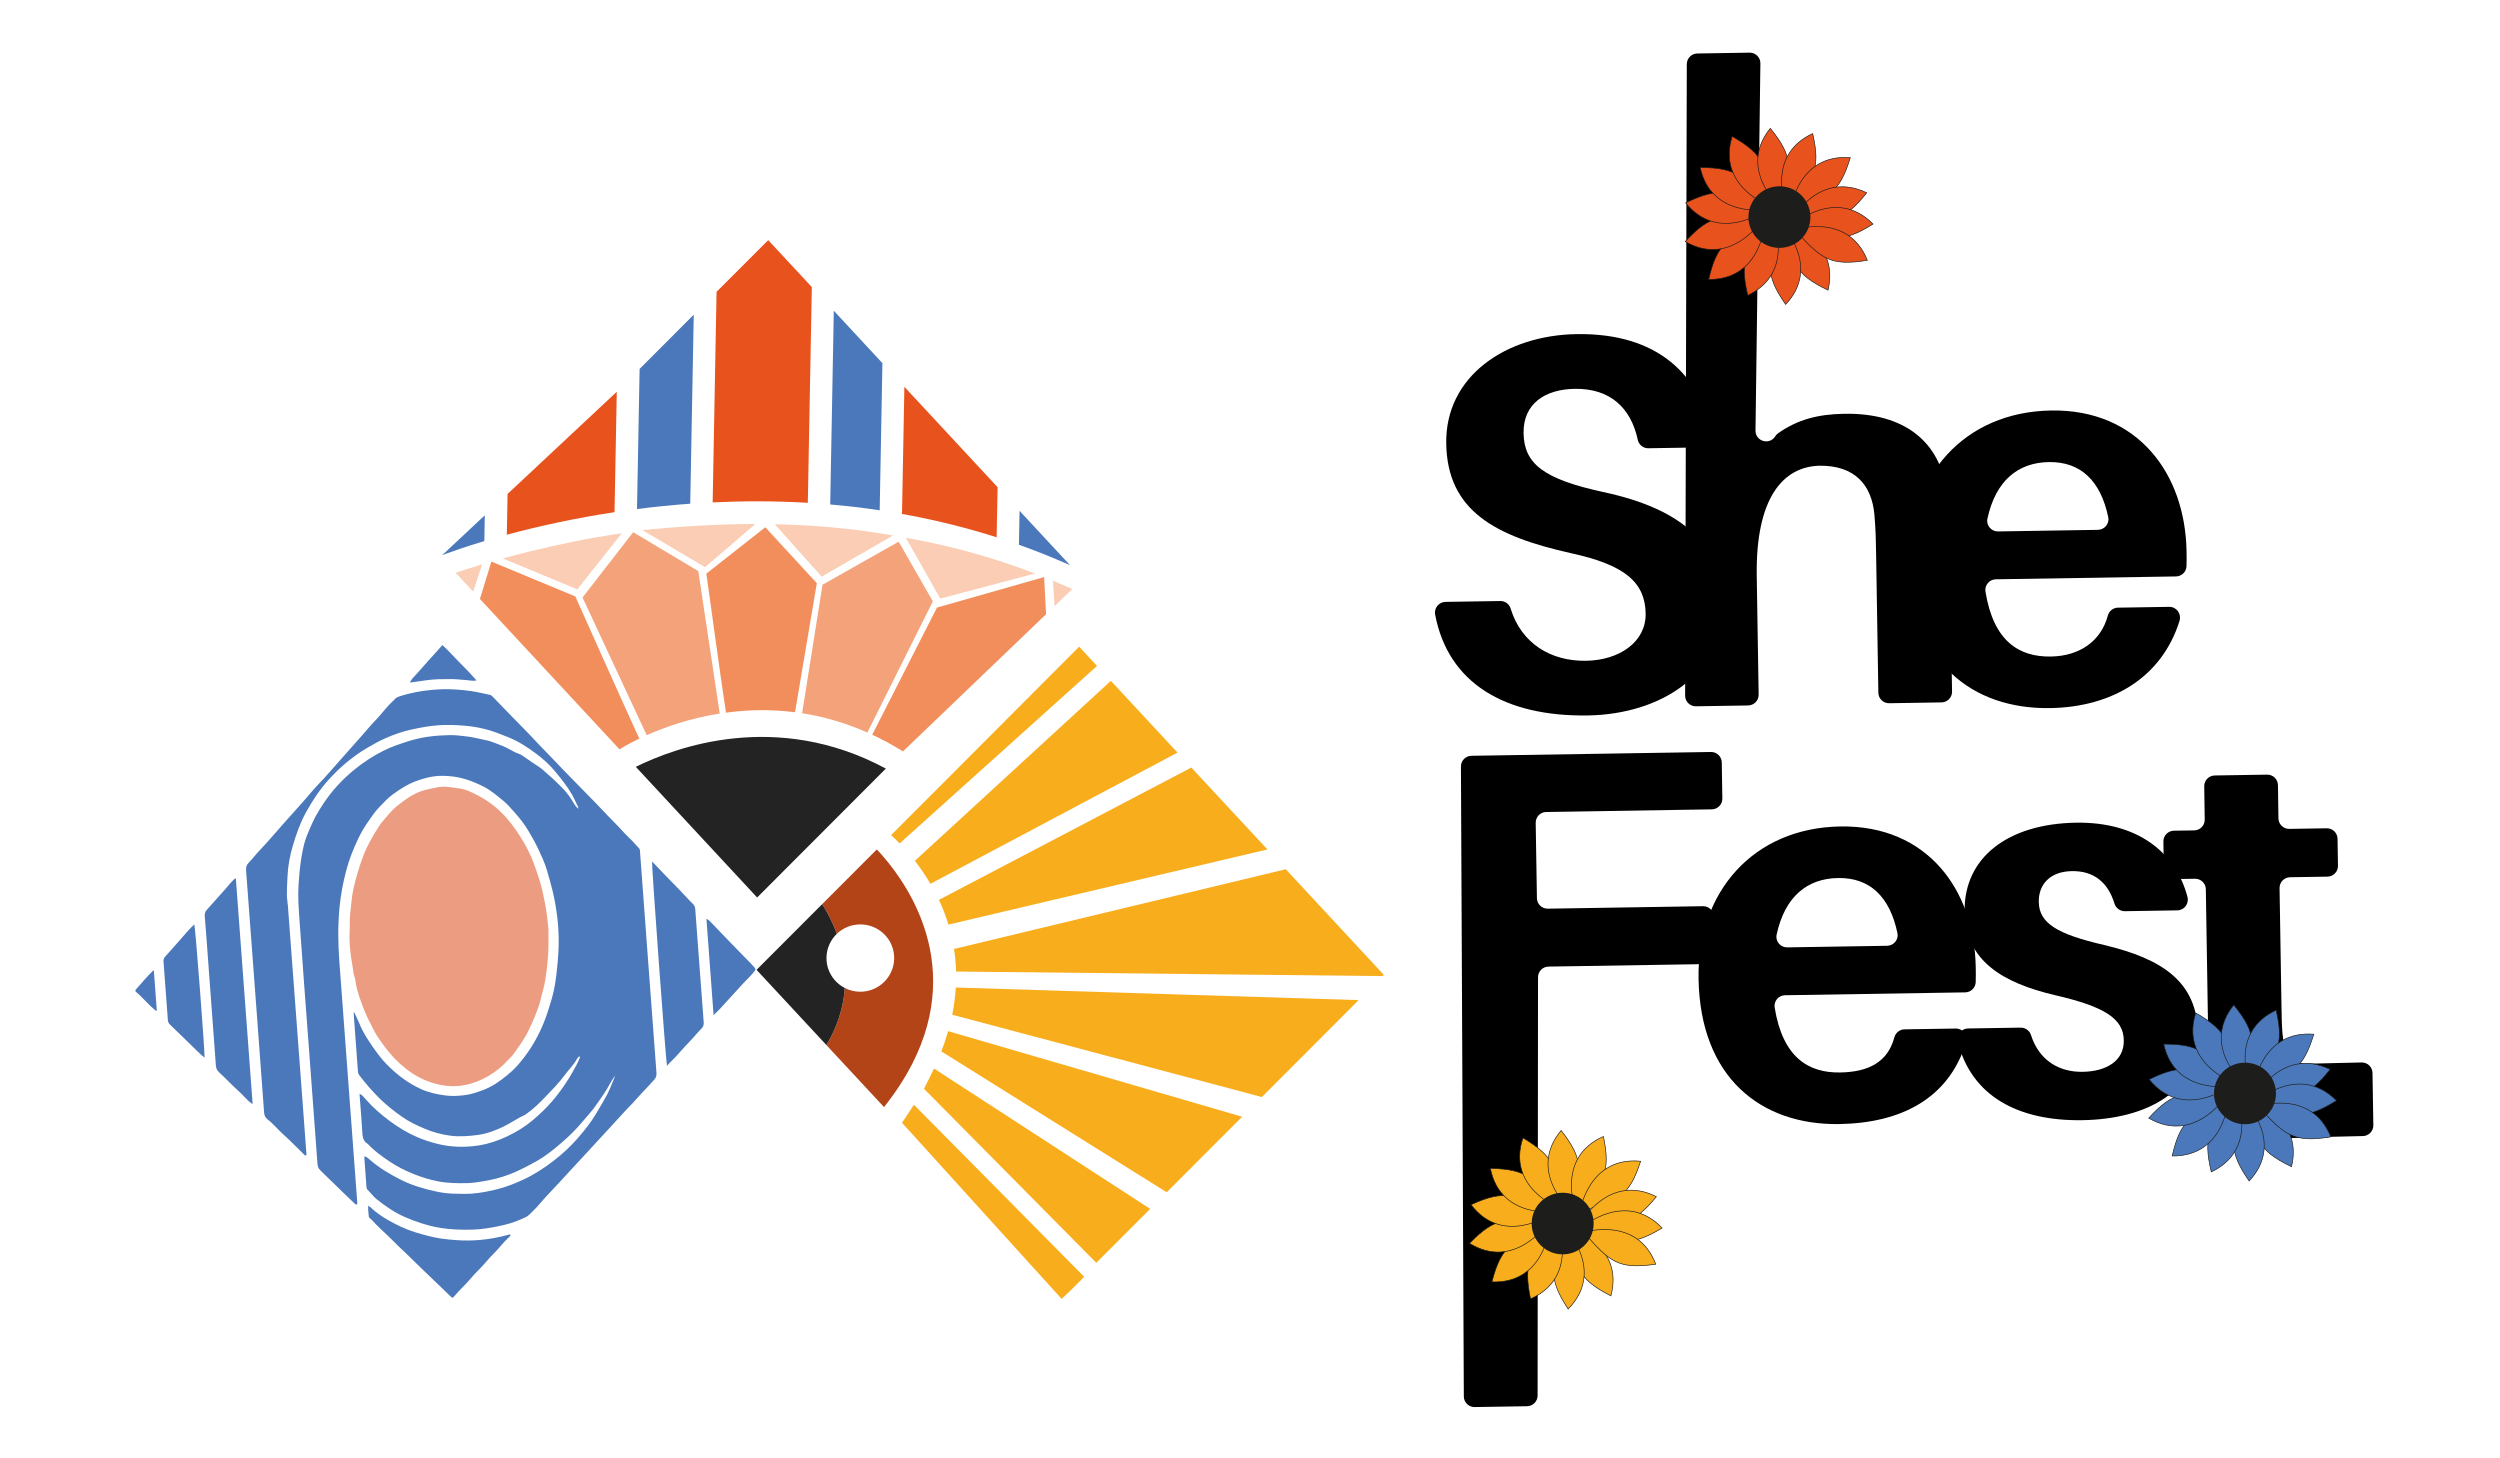 <?xml version="1.0" encoding="utf-8"?>
<!-- Generator: Adobe Illustrator 24.2.1, SVG Export Plug-In . SVG Version: 6.00 Build 0)  -->
<svg version="1.1" id="Layer_1" xmlns="http://www.w3.org/2000/svg" xmlns:xlink="http://www.w3.org/1999/xlink" x="0px" y="0px"
	 viewBox="0 0 960 560" style="enable-background:new 0 0 960 560;" xml:space="preserve">
<style type="text/css">
	.st0{fill:#E8521D;stroke:#1D1D1B;stroke-width:0.25;stroke-miterlimit:10;}
	.st1{fill:#1D1D1B;}
	.st2{fill:#F8AD1D;stroke:#1D1D1B;stroke-width:0.25;stroke-miterlimit:10;}
	.st3{fill:#4B78BA;stroke:#1D1D1B;stroke-width:0.25;stroke-miterlimit:10;}
	.st4{fill:#232324;}
	.st5{fill:#4B78BA;}
	.st6{fill:#E8521D;}
	.st7{fill:#B34418;}
	.st8{fill:#F18E5C;}
	.st9{fill:#FACDB4;}
	.st10{fill:none;}
	.st11{fill:#F8AD1D;}
	.st12{fill:#F4A27A;}
	.st13{fill:#EC9C80;}
	.st14{fill:#576F95;}
</style>
<g>
	<g>
		<path d="M653.59,171.8l-20.63,0.33c-1.95,0.03-3.65-1.33-4.06-3.24c-2.64-12.31-10.63-19.79-24.22-19.58
			c-11.29,0.18-19.82,5.62-19.63,17.05c0.19,11.83,7.88,17.63,30.53,22.57c31.3,6.65,45.48,20.7,45.85,43.35
			c0.43,26.52-23.75,42.01-51.65,42.45c-31.97,0.51-53.72-12.43-58.69-38.75c-0.47-2.49,1.45-4.82,3.98-4.86l21.04-0.33
			c1.81-0.03,3.43,1.13,3.96,2.86c4.14,13.52,15.53,20.3,28.96,20.09c12.93-0.21,23.07-7.31,22.9-18.12
			c-0.19-11.83-7.69-18.65-28.7-23.21c-29.04-6.48-47.46-16.18-47.88-42.09c-0.42-25.91,22.93-41.59,50.02-42.02
			c31.62-0.5,47.4,15.99,52.18,38.57C658.09,169.38,656.17,171.76,653.59,171.8z"/>
		<path d="M748.67,208.45l0.92,57.1c0.04,2.26-1.77,4.13-4.03,4.17l-20.11,0.32c-2.26,0.04-4.13-1.77-4.16-4.03l-0.86-53.23
			c-0.07-4.49-0.15-9.59-0.65-15.09c-1-11.41-7.49-19.06-21.24-18.85c-13.74,0.42-24.43,12.22-23.95,42.42l0.73,45.47
			c0.04,2.26-1.77,4.13-4.03,4.17l-20.04,0.32c-2.29,0.04-4.17-1.82-4.16-4.11l0.64-242.48c0.01-2.23,1.8-4.05,4.03-4.09l20.07-0.32
			c2.31-0.04,4.2,1.84,4.16,4.15l-1.88,140.95c-0.06,4.14,5.36,5.74,7.57,2.24v0c0.29-0.47,0.68-0.88,1.13-1.2
			c7.5-5.27,15.3-7.31,25.45-7.47c23.19-0.37,36.71,10.84,39.27,29.78C748.24,194.17,748.53,199.68,748.67,208.45z"/>
		<path d="M835.58,221.35l-69.17,1.1c-2.49,0.04-4.39,2.28-3.99,4.74c3.11,19.12,12.93,25.12,25.12,24.92
			c11.01-0.18,19.22-5.88,21.86-15.69c0.48-1.78,2.05-3.05,3.89-3.08l19.68-0.31c2.83-0.04,4.8,2.7,3.96,5.4
			c-6.8,21.8-25.96,33.11-49.69,33.48c-29.95,0.48-53.44-17.72-54.05-55.87c-0.53-33.25,21.03-57.88,54.47-58.41
			c33.44-0.53,51.5,24.48,51.97,54.07c0.03,1.68,0.06,3.61-0.01,5.72C839.55,219.59,837.75,221.32,835.58,221.35z M767.26,204.07
			l38.34-0.61c2.54-0.04,4.49-2.37,3.97-4.86c-2.94-14-10.6-21.36-22.82-21.16c-11.86,0.19-20.43,7.15-23.58,21.75
			C762.62,201.74,764.66,204.11,767.26,204.07z"/>
		<path d="M594.35,348.93l59.61-0.95c2.55-0.04,4.52,2.24,4.11,4.76l-2.29,14.08c-0.32,1.96-2,3.41-3.98,3.44l-57.17,0.91
			c-2.24,0.04-4.03,1.86-4.03,4.1l-0.16,160.62c0,2.24-1.8,4.06-4.03,4.1l-20.14,0.32c-2.28,0.04-4.15-1.8-4.16-4.08L561,294.34
			c-0.01-2.25,1.79-4.08,4.03-4.12l91.97-1.46c2.26-0.04,4.13,1.77,4.16,4.03l0.22,13.83c0.04,2.26-1.77,4.13-4.03,4.17l-63.61,1.01
			c-2.26,0.04-4.07,1.9-4.03,4.17l0.47,28.93C590.22,347.16,592.08,348.97,594.35,348.93z"/>
		<path d="M754.63,381.07l-69.17,1.1c-2.49,0.04-4.39,2.28-3.99,4.74c3.11,19.12,12.93,25.12,25.12,24.92
			c10.98-0.17,18.32-4.03,20.83-13.45c0.48-1.79,2.04-3.08,3.9-3.11l19.67-0.31c2.82-0.04,4.8,2.7,3.96,5.4
			c-6.67,21.49-24.94,30.9-48.66,31.28c-29.95,0.48-53.44-17.72-54.05-55.87c-0.53-33.25,21.03-57.88,54.47-58.41
			s51.5,24.49,51.97,54.07c0.03,1.68,0.06,3.6-0.01,5.72C758.6,379.31,756.8,381.04,754.63,381.07z M686.31,363.79l38.34-0.61
			c2.54-0.04,4.49-2.37,3.97-4.86c-2.94-14-10.6-21.36-22.82-21.16c-11.86,0.19-20.43,7.15-23.58,21.75
			C681.67,361.46,683.71,363.84,686.31,363.79z"/>
		<path d="M836.1,349.58l-20.16,0.32c-1.84,0.03-3.45-1.19-3.99-2.95c-2.48-8.08-7.88-12.57-16.32-12.44
			c-8.41,0.13-12.85,5.1-12.74,11.83c0.13,8.16,6.97,12.34,25.1,16.54c22.46,5.36,35.73,14.13,36.05,34.12
			c0.35,21.83-19.38,32.76-44.41,33.15c-24.62,0.39-42.66-9.21-47.85-30.23c-0.62-2.52,1.35-4.95,3.94-4.99l20.23-0.32
			c1.81-0.03,3.41,1.15,3.96,2.88c3.13,9.76,10.83,14.23,19.82,14.09c9.03-0.14,15.94-4.13,15.81-12.09
			c-0.13-8.36-7.39-12.94-26.34-17.33c-20.4-4.78-34.49-13.33-34.79-32.1c-0.33-20.81,16.7-33.73,42.75-34.15
			c23.73-0.38,38.29,11.41,42.81,28.43C840.68,346.95,838.8,349.53,836.1,349.58z"/>
		<path d="M876.1,387.1c0.06,3.67,0.11,6.73,0.36,9.58c0.9,9.59,4.21,12.9,16.51,12.35c2.3-0.1,4.23,1.73,4.27,4.03l0.31,19.51
			c0.04,2.26-1.76,4.12-4.02,4.16c-4.23,0.07-11.75,0.19-22.65,0.36c-17.94,0.29-20.91-15.29-22.39-30.57
			c-0.49-4.89-0.56-9.58-0.66-15.7l-0.79-49.35c-0.04-2.26-1.9-4.07-4.16-4.03l-7.81,0.12c-2.26,0.04-4.13-1.77-4.16-4.03
			l-0.17-10.37c-0.04-2.26,1.77-4.13,4.03-4.17l7.81-0.12c2.26-0.04,4.07-1.9,4.03-4.16l-0.19-12.77c-0.03-2.26,1.77-4.12,4.03-4.16
			l20.12-0.32c2.27-0.04,4.13,1.77,4.16,4.04l0.19,12.75c0.03,2.27,1.9,4.07,4.16,4.04l14.37-0.23c2.26-0.04,4.13,1.77,4.16,4.03
			l0.17,10.37c0.04,2.26-1.77,4.13-4.03,4.17l-14.37,0.23c-2.26,0.04-4.07,1.9-4.03,4.17L876.1,387.1z"/>
		<path d="M911.04,412.02l0.32,20.07c0.04,2.25-1.75,4.11-4.01,4.16l-32.34,0.74c-2.27,0.05-4.16-1.76-4.19-4.03l-0.32-20.07
			c-0.04-2.25,1.75-4.11,4.01-4.16l32.34-0.74C909.12,407.93,911,409.74,911.04,412.02z"/>
	</g>
	<g>
		<g>
			<g>
				<path class="st0" d="M686,85.87c0,0,20.61,6.12,15.96,25.54C688.76,105.07,687.79,100.66,686,85.87z"/>
				<path class="st0" d="M684.51,86.86c0,0,14.88,15.45,1.18,30.04C677.36,104.91,678.7,100.59,684.51,86.86z"/>
				<path class="st0" d="M681.02,85c0,0,8.22,19.77-9.87,28.42C667.77,99.24,670.6,95.7,681.02,85z"/>
			</g>
			<g>
				<path class="st0" d="M677.61,86.15c0,0-1.4,21.34-21.48,21.16C659.4,93.1,663.51,91.17,677.61,86.15z"/>
				<path class="st0" d="M676.31,84.92c0,0-11.83,17.87-29.19,7.84C657.02,82.01,661.55,82.35,676.31,84.92z"/>
				<path class="st0" d="M677.35,81.13c0,0-17.55,12.37-30.06-3.23C660.44,71.46,664.54,73.41,677.35,81.13z"/>
			</g>
		</g>
		<g>
			<path class="st0" d="M678.36,80.51c0,0-21.25,3.33-25.49-16.18C667.53,64.37,670.33,67.93,678.36,80.51z"/>
			<path class="st0" d="M679.28,78.97c0,0-20.13-7.55-14.11-26.59C677.89,59.63,678.55,64.1,679.28,78.97z"/>
			<path class="st0" d="M683.23,79.16c0,0-16-14.3-3.44-29.87C689,60.63,687.98,65.03,683.23,79.16z"/>
		</g>
		<path class="st0" d="M685.88,79.6c0,0-8-19.86,10.18-28.31C699.29,65.51,696.42,69.02,685.88,79.6z"/>
		<path class="st0" d="M687.59,80.15c0,0,2.91-21.19,22.92-19.61C706.25,74.49,702.01,76.13,687.59,80.15z"/>
		<path class="st0" d="M688.29,84.02c0,0,10.45-18.69,28.52-9.99C707.74,85.48,703.2,85.48,688.29,84.02z"/>
		<path class="st0" d="M689,85.92c0,0,16.16-14.12,30.24,0.11C706.83,93.79,702.55,92.27,689,85.92z"/>
		<path class="st0" d="M689.22,88.21c0,0,20.4-6.8,27.84,11.74C702.59,102.34,699.24,99.29,689.22,88.21z"/>
		<ellipse class="st1" cx="683.3" cy="83.36" rx="11.9" ry="11.83"/>
	</g>
	<g>
		<g>
			<g>
				<path class="st2" d="M603.34,471.64c0,0,20.43,6.69,15.24,25.97C605.56,490.92,604.71,486.48,603.34,471.64z"/>
				<path class="st2" d="M601.82,472.59c0,0,14.44,15.85,0.34,30.07C594.17,490.44,595.63,486.16,601.82,472.59z"/>
				<path class="st2" d="M598.39,470.64c0,0,7.66,19.99-10.66,28.14C584.75,484.5,587.67,481.05,598.39,470.64z"/>
			</g>
			<g>
				<path class="st2" d="M594.95,471.69c0,0-2,21.3-22.06,20.56C576.55,478.14,580.71,476.32,594.95,471.69z"/>
				<path class="st2" d="M593.68,470.42c0,0-12.33,17.53-29.4,7.03C574.48,466.98,579,467.45,593.68,470.42z"/>
				<path class="st2" d="M594.83,466.66c0,0-17.89,11.88-29.96-4.06C578.2,456.53,582.23,458.6,594.83,466.66z"/>
			</g>
		</g>
		<g>
			<path class="st2" d="M597.48,465.3c0,0-21.31,2.94-25.18-16.64C586.95,448.97,589.68,452.58,597.48,465.3z"/>
			<path class="st2" d="M598.43,463.78c0,0-19.99-7.91-13.62-26.84C597.39,444.41,597.97,448.89,598.43,463.78z"/>
			<path class="st2" d="M602.37,464.04c0,0-15.73-14.59-2.89-29.93C608.48,445.62,607.38,450,602.37,464.04z"/>
		</g>
		<path class="st2" d="M605.01,464.53c0,0-7.64-20,10.7-28.12C618.67,450.69,615.74,454.14,605.01,464.53z"/>
		<path class="st2" d="M606.71,465.11c0,0,3.3-21.14,23.28-19.19C625.47,459.79,621.21,461.35,606.71,465.11z"/>
		<path class="st2" d="M607.34,468.99c0,0,10.8-18.5,28.7-9.47C626.76,470.81,622.22,470.72,607.34,468.99z"/>
		<path class="st2" d="M608.01,470.9c0,0,16.41-13.83,30.23,0.66C625.7,479.09,621.45,477.5,608.01,470.9z"/>
		<path class="st2" d="M608.19,473.2c0,0,20.52-6.43,27.62,12.25C621.31,487.56,618.01,484.45,608.19,473.2z"/>
		<ellipse class="st1" cx="600.06" cy="469.84" rx="11.9" ry="11.83"/>
	</g>
	<g>
		<g>
			<g>
				<path class="st3" d="M863.99,422.47c0,0,20.61,6.12,15.96,25.54C866.75,441.67,865.77,437.26,863.99,422.47z"/>
				<path class="st3" d="M862.49,423.45c0,0,14.88,15.45,1.18,30.04C855.34,441.5,856.69,437.19,862.49,423.45z"/>
				<path class="st3" d="M859.01,421.6c0,0,8.22,19.77-9.87,28.42C845.76,435.83,848.59,432.3,859.01,421.6z"/>
			</g>
			<g>
				<path class="st3" d="M855.6,422.74c0,0-1.4,21.34-21.48,21.16C837.38,429.7,841.49,427.77,855.6,422.74z"/>
				<path class="st3" d="M854.29,421.51c0,0-11.83,17.87-29.19,7.84C835,418.61,839.53,418.95,854.29,421.51z"/>
				<path class="st3" d="M855.34,417.72c0,0-17.55,12.37-30.06-3.23C838.43,408.05,842.52,410.01,855.34,417.72z"/>
			</g>
		</g>
		<g>
			<path class="st3" d="M856.35,417.11c0,0-21.25,3.33-25.49-16.18C845.52,400.97,848.32,404.53,856.35,417.11z"/>
			<path class="st3" d="M857.27,415.57c0,0-20.13-7.55-14.11-26.59C855.88,396.22,856.54,400.69,857.27,415.57z"/>
			<path class="st3" d="M861.21,415.75c0,0-16-14.3-3.44-29.87C866.98,397.22,865.97,401.63,861.21,415.75z"/>
		</g>
		<path class="st3" d="M863.86,416.2c0,0-8-19.86,10.18-28.31C877.27,402.11,874.4,405.61,863.86,416.2z"/>
		<path class="st3" d="M865.57,416.75c0,0,2.91-21.19,22.92-19.61C884.23,411.09,880,412.72,865.57,416.75z"/>
		<path class="st3" d="M866.27,420.62c0,0,10.45-18.69,28.52-9.99C885.73,422.08,881.18,422.08,866.27,420.62z"/>
		<path class="st3" d="M866.98,422.52c0,0,16.16-14.12,30.24,0.11C884.81,430.39,880.54,428.87,866.98,422.52z"/>
		<path class="st3" d="M867.2,424.81c0,0,20.4-6.8,27.84,11.74C880.58,438.93,877.23,435.88,867.2,424.81z"/>
		<ellipse class="st1" cx="862.07" cy="419.89" rx="11.9" ry="11.83"/>
	</g>
	<g>
		<path class="st4" d="M340.17,295.14l-49.43,49.5l-46.59-50.17C259.11,287.05,298.02,272.48,340.17,295.14z"/>
		<path class="st5" d="M338.85,139.45l-1.05,56.5c-6.41-0.97-12.75-1.7-19-2.23l1.38-74.4L338.85,139.45z"/>
		<path class="st6" d="M383.07,187.08l-0.36,19.23c-3.38-1.08-6.77-2.07-10.14-3c-8.81-2.46-17.56-4.42-26.2-5.95l0.91-48.82
			L383.07,187.08z"/>
		<path class="st5" d="M410.91,217.05c-6.54-2.92-13.1-5.54-19.64-7.85l0.24-13.04L410.91,217.05z"/>
		<path class="st7" d="M350.2,408.7c-2.74,5.32-6.28,10.81-10.74,16.42l-22.11-23.8c4.25-7.17,6.29-14.11,6.94-20.54
			c0.04-0.48,0.08-0.93,0.11-1.39c1.72,0.88,3.66,1.4,5.72,1.43c7.18,0.13,13.1-5.57,13.24-12.69c0.13-7.14-5.57-13.03-12.76-13.15
			c-3.6-0.06-6.88,1.32-9.27,3.63c-1.82-5.06-4.08-8.99-5.64-11.4l21.01-21.03C346.26,336.27,371.07,368.12,350.2,408.7z"/>
		<path class="st6" d="M311.74,110.24l-1.54,82.84c-12.67-0.75-24.91-0.72-36.54-0.17l1.5-80.85l19.83-19.85L311.74,110.24z"/>
		<path class="st5" d="M266.4,120.84l-1.35,72.58c-7.1,0.52-13.93,1.22-20.44,2.05l1-53.81L266.4,120.84z"/>
		<path class="st8" d="M245.48,283.62c-4.58,2.2-7.27,3.91-7.59,4.12l-53.05-57.15l-0.55-0.58l4.4-14.34l0.02-0.02l32.21,13.38
			C220.91,229.03,240.58,272.99,245.48,283.62z"/>
		<path class="st9" d="M185.15,216.7l-3.45,10.5l-6.72-7.23C177.52,219.1,180.96,217.96,185.15,216.7z"/>
		<path class="st8" d="M401.69,235.86l-54.96,52.69c-3.95-2.47-7.89-4.59-11.79-6.42l24.86-48.82l41.12-11.71l0.02,0l0,0.02
			L401.69,235.86z"/>
		<path class="st9" d="M411.75,226.22l-6.81,6.53l-0.61-9.75c1.84,0.76,3.67,1.54,5.51,2.36
			C410.47,225.63,411.11,225.93,411.75,226.22z"/>
		<path class="st10" d="M223.73,412.77l-1.41,1.42l8.82,8.73l1.41-1.42L223.73,412.77z M219.47,417.03l8.82,8.73l1.43-1.42
			l-8.82-8.73L219.47,417.03z M189.87,314.37l7.06,10.19l1.66-1.14l-7.06-10.19L189.87,314.37z M186.56,316.64l7.06,10.19l1.66-1.14
			l-7.06-10.19L186.56,316.64z M180.11,370.5l12.45,0.22l0.04-2l-12.45-0.22L180.11,370.5z M180.18,366.5l12.45,0.22l0.04-2
			l-12.45-0.22L180.18,366.5z M139.11,369.78l12.45,0.22l0.04-2l-12.45-0.22L139.11,369.78z M139.18,365.77l12.45,0.22l0.04-2
			l-12.45-0.22L139.18,365.77z M140.37,301.88l12.45,0.22l0.04-2l-12.45-0.22L140.37,301.88z M140.44,297.89l12.45,0.22l0.04-2
			l-12.45-0.22L140.44,297.89z M98.39,369.06l12.43,0.22l0.04-2l-12.43-0.22L98.39,369.06z M98.46,365.05l12.43,0.22l0.04-2
			l-12.43-0.22L98.46,365.05z M56.46,368.32l12.45,0.22l0.04-2l-12.45-0.22L56.46,368.32z M56.54,364.31l12.45,0.22l0.04-2
			l-12.45-0.22L56.54,364.31z"/>
		<path class="st4" d="M324.4,379.38c-0.03,0.46-0.07,0.92-0.11,1.39c-0.65,6.43-2.69,13.37-6.94,20.54l-26.83-28.89L304,358.92
			l11.7-11.72c1.56,2.41,3.81,6.34,5.64,11.4c-2.39,2.31-3.9,5.5-3.97,9.06C317.27,372.73,320.14,377.19,324.4,379.38z"/>
		<path class="st11" d="M421.25,255.72l-75.78,68.15c-1.2-1.22-2.3-2.27-3.29-3.18l72.22-72.36L421.25,255.72z"/>
		<path class="st11" d="M452.16,289l-94.88,50.37c-1.92-3.29-3.96-6.23-5.98-8.81l75.27-69.12L452.16,289z"/>
		<path class="st11" d="M486.69,326.19L364.2,355.04c-1.01-3.37-2.26-6.54-3.66-9.49l96.93-50.81L486.69,326.19z"/>
		<path class="st11" d="M531.38,374.34l-0.47,0.48l-163.78-1.75c-0.08-2.99-0.35-5.89-0.8-8.67l127.4-30.61L531.38,374.34z"/>
		<path class="st11" d="M521.71,384.04l-37.16,37.22l-118.89-31.6c0.73-3.62,1.17-7.09,1.37-10.46L521.71,384.04z"/>
		<path class="st11" d="M476.98,428.83l-28.97,29l-86.53-54.09c1.01-2.64,1.88-5.24,2.61-7.77L476.98,428.83z"/>
		<path class="st11" d="M441.66,464.21l-20.69,20.71l-66.16-66.83c0.87-1.64,3.11-6.16,3.85-7.77L441.66,464.21z"/>
		<path class="st10" d="M343.36,368.12c-0.13,7.13-6.05,12.82-13.24,12.69c-2.06-0.04-4-0.55-5.72-1.43
			c-4.25-2.19-7.13-6.65-7.03-11.72c0.07-3.56,1.58-6.76,3.97-9.06c2.39-2.31,5.67-3.69,9.27-3.63
			C337.78,355.09,343.49,360.98,343.36,368.12z"/>
		<path class="st10" d="M241.87,333c0,0-3.39,14.51-17.82,13.15c-5.74-6.84-8.97-10.62-8.97-10.62l16.37-13.28L241.87,333z"/>
		<path class="st10" d="M271.63,363.76l-14.26,14.3c-0.75-1.52-2.21-4.52-4.98-10.29c-1.41-12.85,11.8-11.68,11.8-11.68
			L271.63,363.76z"/>
		<path class="st6" d="M236.84,150.44l-0.86,46.24c-7.54,1.13-14.6,2.44-21.07,3.8c-7.59,1.59-14.41,3.26-20.29,4.85l0.29-15.66
			L236.84,150.44z"/>
		<path class="st5" d="M186.16,197.87l-0.18,9.9c-3.7,1.12-6.85,2.13-9.34,2.97c-4.19,1.42-6.57,2.35-6.85,2.46L186.16,197.87z"/>
		<path class="st11" d="M416.33,490.29l-5.13,5.15l-3.55,3.34l-0.03-0.05l-61.26-67.6c1.37-1.96,3.39-4.99,4.58-6.91L416.33,490.29z
			"/>
		<path class="st12" d="M276.37,274c-11.61,1.83-21.29,5.31-28.04,8.31l-24.64-52.87l19.45-25.08l25.01,14.95L276.37,274z"/>
		<path class="st8" d="M313.66,223.94l-8.37,49.56c-9.49-1.22-18.43-0.95-26.52,0.17c-1.62-10.44-7.53-53.4-7.53-53.4l22.63-17.8
			L313.66,223.94z"/>
		<path class="st12" d="M358.21,230.92l-25.15,50.38c-8.6-3.83-17-6.16-25.05-7.42l7.84-49.35l29.23-16.53L358.21,230.92z"/>
		<polyline class="st10" points="188.68,215.67 188.68,215.65 188.7,215.65 		"/>
		<path class="st9" d="M238.76,204.79l-17.07,21.53l-28.65-11.89c3.27-0.89,6.86-1.82,10.71-2.75
			C213.96,209.21,225.08,206.72,238.76,204.79z"/>
		<path class="st9" d="M290.06,201.21l-19.32,16.59l-24.08-14.26C259.6,202.32,274.38,201.23,290.06,201.21z"/>
		<path class="st9" d="M342.91,205.6l-27.38,15.83l-18.03-20.13C312.53,201.63,326.79,202.82,342.91,205.6z"/>
		<path class="st9" d="M397.42,220.23l-36.35,9.64l-13.22-23.37c12.18,2.2,23.55,4.91,36,8.94
			C388.37,216.9,392.9,218.49,397.42,220.23z"/>
		<path class="st5" d="M138.08,419.98c1.14,0.57,1.67,1.37,2.26,2.05c2.79,3.19,5.96,5.94,9.35,8.46c3.28,2.44,6.78,4.55,10.53,6.17
			c2.59,1.12,5.29,1.98,8.04,2.65c5.09,1.23,10.23,1.34,15.4,0.56c3.89-0.59,7.58-1.84,11.13-3.52c3.58-1.7,6.92-3.76,9.95-6.33
			c2.53-2.15,4.92-4.42,7.09-6.92c3.81-4.39,6.95-9.2,9.64-14.33c0.41-0.79,0.76-1.61,1.12-2.42c0.09-0.2,0.17-0.41,0.06-0.71
			c-0.67,0.15-0.96,0.75-1.23,1.21c-1.22,2.16-3.02,3.88-4.47,5.86c-2.27,3.11-5.01,5.84-7.66,8.62c-2.25,2.35-4.6,4.64-7.3,6.51
			c-0.75,0.52-1.59,0.81-2.38,1.24c-2.08,1.14-4.06,2.45-6.19,3.49c-3.2,1.56-6.51,2.79-10.06,3.26c-3.44,0.45-6.9,0.72-10.36,0.28
			c-3.43-0.44-6.75-1.35-9.95-2.7c-3.1-1.3-6.12-2.75-8.87-4.71c-2.92-2.07-5.72-4.26-8.29-6.79c-2.82-2.77-5.39-5.72-7.78-8.85
			c-0.36-0.47-0.62-0.95-0.66-1.57c-0.53-7.33-1.07-14.66-1.61-21.98c-0.02-0.26,0.01-0.51,0.03-1.04c0.8,1.71,1.58,3.15,2.18,4.66
			c1.31,3.31,3.27,6.23,5.28,9.13c1.58,2.27,3.24,4.48,5.19,6.47c3.86,3.92,8.16,7.22,13.21,9.5c3.01,1.36,6.19,2.02,9.45,2.44
			c2.35,0.3,4.67,0.15,6.99-0.1c2.52-0.28,4.89-1.1,7.25-1.96c3.59-1.31,6.62-3.5,9.54-5.9c3.15-2.58,5.72-5.67,7.98-8.99
			c3.21-4.71,5.65-9.81,7.41-15.24c0.92-2.84,1.82-5.69,2.42-8.61c0.68-3.32,1.04-6.7,1.36-10.08c0.57-6,0.58-11.99-0.18-17.95
			c-0.42-3.32-0.99-6.63-1.79-9.89c-0.66-2.69-1.43-5.36-2.21-8.01c-0.8-2.69-2.01-5.25-3.19-7.8c-1.15-2.48-2.52-4.84-3.91-7.18
			c-1.52-2.57-3.38-4.94-5.4-7.16c-1.32-1.45-2.54-2.99-4.09-4.23c-2.44-1.96-4.78-4.05-7.6-5.48c-4.14-2.1-8.42-3.69-13.12-4.05
			c-1.94-0.15-3.86-0.2-5.78,0.05c-2.27,0.3-4.46,0.92-6.63,1.68c-3.47,1.22-6.52,3.17-9.45,5.31c-1.88,1.37-3.44,3.12-5.06,4.78
			c-1.76,1.81-3.14,3.9-4.56,5.95c-2.61,3.76-4.5,7.9-6.16,12.14c-1.66,4.25-2.72,8.67-3.58,13.14c-0.48,2.5-0.82,5.02-1.06,7.56
			c-0.65,6.88-0.55,13.76-0.04,20.64c2.28,30.47,4.53,60.94,6.8,91.42c0.03,0.4,0.06,0.8,0.08,1.21c0.01,0.22,0.05,0.47-0.21,0.58
			c-0.23,0.09-0.44-0.01-0.61-0.17c-0.78-0.74-1.57-1.46-2.34-2.21c-3.69-3.58-7.37-7.16-11.06-10.74c-0.75-0.73-1-1.62-1.08-2.65
			c-1.06-14.52-2.14-29.04-3.22-43.56c-1.24-16.76-2.54-33.51-3.7-50.27c-0.3-4.37-0.62-8.77-0.33-13.15
			c0.23-3.52,0.53-7.03,1.1-10.52c0.28-1.72,0.61-3.43,1.05-5.11c0.55-2.07,1.34-4.07,2.22-6.02c0.68-1.5,1.3-3.04,2.09-4.49
			c0.97-1.76,2.04-3.47,3.16-5.15c3.27-4.92,7.23-9.2,11.82-12.94c3.52-2.86,7.3-5.32,11.36-7.34c3.01-1.5,6.2-2.54,9.4-3.57
			c5.11-1.64,10.36-2.22,15.67-2.33c2.36-0.05,4.74,0.25,7.1,0.55c2.46,0.32,4.83,0.98,7.24,1.45c1.95,0.38,3.72,1.28,5.57,1.93
			c1.57,0.55,3.01,1.38,4.46,2.18c0.66,0.37,1.34,0.71,2.08,0.94c1.18,0.36,2.11,1.16,3.11,1.83c1.59,1.07,3.14,2.21,4.77,3.22
			c1.43,0.89,2.6,2.18,3.91,3.28c1.95,1.64,3.76,3.45,5.54,5.27c1.66,1.69,2.96,3.69,4.18,5.73c0.4,0.68,0.9,1.29,1.56,1.92
			c0.1-0.8-0.3-1.29-0.57-1.83c-0.6-1.2-1.11-2.44-1.78-3.6c-1.85-3.21-4.16-6.09-6.52-8.94c-2.16-2.61-4.67-4.85-7.34-6.85
			c-3.32-2.48-6.83-4.75-10.74-6.32c-2.95-1.19-5.91-2.36-9-3.13c-2.48-0.62-4.99-1.02-7.56-1.24c-3.28-0.28-6.55-0.4-9.83-0.2
			c-3.73,0.23-7.39,0.93-11.04,1.74c-3.23,0.71-6.3,1.82-9.3,3.11c-2.58,1.11-5.04,2.49-7.47,3.93c-5.57,3.28-10.41,7.43-14.72,12.2
			c-3.43,3.8-6.22,8.04-8.69,12.52c-2.23,4.06-3.73,8.38-5.03,12.79c-1.1,3.73-1.83,7.53-2.02,11.44c-0.11,2.41-0.27,4.82-0.27,7.24
			c0,1.49,0.29,2.94,0.4,4.41c1.75,23.46,3.51,46.91,5.27,70.37c0.6,7.95,1.18,15.91,1.77,23.86c0.04,0.52,0.15,1.05-0.01,1.65
			c-0.66-0.02-0.95-0.54-1.3-0.88c-2.44-2.35-4.77-4.82-7.31-7.07c-2.18-1.93-3.96-4.24-6.29-6c-0.93-0.7-1.21-1.66-1.29-2.8
			c-0.9-12.56-1.85-25.11-2.78-37.67c-1.36-18.36-2.72-36.73-4.12-55.09c-0.1-1.27,0.19-2.17,1.12-3.08c1.39-1.38,2.55-3,3.91-4.42
			c3.12-3.27,6.03-6.72,9.02-10.1c2.64-2.98,5.31-5.92,7.95-8.9c2.04-2.31,3.97-4.72,6.11-6.93c2.58-2.67,4.99-5.49,7.44-8.27
			c2.83-3.22,5.7-6.41,8.54-9.62c1.84-2.08,3.59-4.23,5.52-6.22c1.88-1.92,3.47-4.08,5.31-6.03c0.77-0.81,1.56-1.6,2.37-2.37
			c0.45-0.43,0.99-0.69,1.61-0.89c5.56-1.79,11.29-2.6,17.11-2.76c1.66-0.05,3.32,0.08,4.98,0.16c1.84,0.09,3.66,0.34,5.48,0.59
			c2.4,0.33,4.75,0.94,7.12,1.42c0.61,0.12,0.99,0.59,1.39,1c2.46,2.53,4.9,5.08,7.36,7.61c3.05,3.14,6.18,6.22,9.14,9.44
			c2.51,2.73,5.19,5.29,7.71,8.01c3.74,4.02,7.68,7.85,11.48,11.82c2.01,2.1,4.11,4.11,6.06,6.25c2.83,3.1,5.92,5.95,8.69,9.1
			c0.76,0.87,1.68,1.61,2.48,2.45c1.02,1.07,1.98,2.18,3,3.25c0.32,0.33,0.33,0.7,0.36,1.1c0.86,11.66,1.72,23.32,2.59,34.99
			c1.24,16.67,2.47,33.33,3.73,50c0.08,1.03-0.04,1.86-0.79,2.69c-1.65,1.83-3.28,3.67-5.02,5.41c-1.16,1.17-2.16,2.5-3.32,3.67
			c-2.74,2.76-5.3,5.69-7.95,8.54c-3.44,3.7-6.87,7.41-10.27,11.15c-3.4,3.73-6.9,7.38-10.28,11.13c-2.39,2.66-4.96,5.14-7.24,7.9
			c-1.16,1.41-2.54,2.65-3.81,3.97c-0.97,1-2.27,1.43-3.49,1.97c-2.67,1.19-5.49,1.99-8.35,2.57c-3.22,0.66-6.45,1.22-9.75,1.33
			c-4.55,0.16-9.09,0-13.57-0.81c-4.42-0.79-8.66-2.24-12.79-4.03c-3.99-1.74-7.49-4.18-10.85-6.86c-1.33-1.07-2.3-2.51-3.52-3.69
			c-0.28-0.27-0.32-0.63-0.35-0.99c-0.28-3.75-0.55-7.51-0.82-11.26c-0.01-0.13,0.03-0.27,0.05-0.49c0.84,0.17,1.42,0.74,1.98,1.23
			c3.66,3.22,7.82,5.67,12.16,7.85c4.32,2.17,8.93,3.47,13.61,4.47c2.31,0.49,4.68,0.77,7.07,0.8c2.16,0.03,4.3,0.14,6.46-0.03
			c3.64-0.29,7.19-1.01,10.71-1.97c3.04-0.83,5.95-2,8.8-3.31c4.25-1.95,8.14-4.47,11.85-7.33c3.36-2.59,6.44-5.44,9.2-8.6
			c2.64-3.03,5.16-6.17,7.22-9.67c1.41-2.38,2.83-4.76,4.14-7.2c0.7-1.29,1.23-2.68,1.81-4.04c0.44-1.02,0.83-2.05,1.29-3.21
			c-1.72,2.16-2.7,4.6-4.18,6.74c-1.35,1.95-2.63,3.95-4.06,5.83c-1.27,1.67-2.72,3.21-4.06,4.83c-2.52,3.04-5.31,5.82-8.29,8.37
			c-2.92,2.5-5.9,4.98-9.25,6.88c-3.5,1.98-7.06,3.86-10.84,5.31c-3.38,1.29-6.84,2.13-10.4,2.69c-1.83,0.29-3.64,0.59-5.49,0.64
			c-3.87,0.09-7.74,0.06-11.55-0.69c-3.07-0.6-6.07-1.53-9-2.68c-3.43-1.35-6.71-2.99-9.75-5.07c-2.84-1.95-5.68-3.91-8.01-6.49
			c-0.03-0.03-0.05-0.08-0.09-0.1c-1.82-1-2.06-2.68-2.16-4.55c-0.23-4.34-0.62-8.67-0.94-13
			C138.17,421.24,138.14,420.75,138.08,419.98z"/>
		<path class="st13" d="M210.6,356.81c-0.01,3.17,0.08,6.46-0.12,9.77c-0.16,2.68-0.43,5.34-0.82,7.98
			c-0.35,2.37-0.81,4.74-1.51,7.05c-0.38,1.24-0.55,2.52-0.95,3.76c-1.07,3.36-2.46,6.58-3.95,9.78c-1.62,3.47-3.88,6.52-6.06,9.62
			c-0.67,0.96-1.58,1.7-2.37,2.55c-2.88,3.12-6.29,5.6-10.14,7.35c-4.74,2.15-9.71,3.01-14.96,2.04c-4.18-0.77-8.03-2.3-11.5-4.62
			c-3.34-2.24-6.31-4.94-8.88-8.09c-1.75-2.15-3.37-4.38-4.84-6.71c-0.9-1.44-1.58-3.01-2.37-4.51c-1.51-2.83-2.69-5.81-3.74-8.82
			c-0.88-2.51-1.64-5.08-1.97-7.75c-0.11-0.92-0.58-1.75-0.69-2.71c-0.31-2.57-0.86-5.11-1.15-7.68c-0.27-2.35-0.46-4.72-0.35-7.1
			c0.07-1.47,0.06-2.95,0.09-4.42c0.03-1.12,0-2.24,0.14-3.35c0.42-3.23,0.55-6.5,1.26-9.69c0.93-4.18,2.18-8.27,3.66-12.3
			c1.56-4.23,3.84-8.05,6.24-11.81c1.03-1.62,2.41-2.98,3.62-4.46c1.62-2,3.64-3.57,5.69-5.08c2.77-2.04,5.73-3.75,9.2-4.47
			c1.89-0.39,3.74-0.91,5.68-1.04c0.86-0.06,1.72,0,2.55,0.12c2.69,0.37,5.41,0.5,7.98,1.68c2.28,1.04,4.46,2.18,6.57,3.55
			c4.54,2.95,8.09,6.82,11.15,11.2c2.31,3.3,4.34,6.76,5.94,10.46c0.6,1.39,1.12,2.81,1.62,4.24c0.69,1.98,1.38,3.95,1.96,5.96
			c0.69,2.4,1.16,4.85,1.65,7.3C209.93,349.93,210.24,353.29,210.6,356.81z"/>
		<path class="st5" d="M256.12,409.3c-0.46-2.11-5.96-77.43-5.74-78.5c3.62,3.76,7.16,7.52,10.8,11.17
			c1.67,1.68,3.19,3.51,4.91,5.13c0.66,0.62,0.84,1.32,0.9,2.14c0.55,7.59,1.12,15.19,1.69,22.78c0.51,6.83,1,13.67,1.54,20.5
			c0.08,1-0.11,1.73-0.88,2.48c-1.56,1.53-2.89,3.29-4.43,4.85c-2.61,2.64-4.9,5.59-7.61,8.13
			C256.91,408.35,256.6,408.76,256.12,409.3z"/>
		<path class="st5" d="M97.02,424c-1.34-0.9-2.28-1.86-3.18-2.83c-1.76-1.91-3.79-3.53-5.59-5.4c-1.36-1.41-2.8-2.76-4.23-4.11
			c-0.72-0.68-1.05-1.47-1.12-2.48c-0.98-13.58-2-27.16-3.01-40.73c-0.41-5.54-0.8-11.08-1.26-16.61c-0.09-1.03,0.16-1.79,0.84-2.54
			c2.44-2.67,4.84-5.38,7.24-8.09c1.03-1.17,1.96-2.44,3.13-3.5c0.2-0.18,0.36-0.39,0.73-0.38C92.72,366.13,94.87,394.95,97.02,424z
			"/>
		<path class="st5" d="M141.38,463c0.38,0.24,0.59,0.34,0.75,0.49c2.1,1.97,4.42,3.61,6.93,5.04c3.35,1.91,6.8,3.57,10.51,4.7
			c3.17,0.97,6.36,1.83,9.63,2.35c2.08,0.33,4.17,0.49,6.28,0.64c2.88,0.21,5.75,0.17,8.61-0.06c3.81-0.3,7.56-1.03,11.24-2.04
			c0.22-0.06,0.43-0.15,0.65,0.02c0.13,0.49-0.29,0.72-0.56,0.96c-2.08,1.85-3.67,4.15-5.65,6.08c-2.15,2.09-3.94,4.51-6.09,6.59
			c-2.03,1.96-3.7,4.24-5.71,6.2c-1.22,1.18-2.36,2.43-3.47,3.72c-0.72,0.84-0.76,0.82-1.55,0.06c-2.25-2.16-4.49-4.34-6.74-6.5
			c-2.99-2.88-6.03-5.71-8.94-8.65c-1.92-1.94-4-3.7-5.88-5.66c-2.29-2.39-4.82-4.53-7.12-6.9c-0.71-0.74-1.35-1.55-2.17-2.18
			c-0.24-0.19-0.45-0.43-0.48-0.78C141.49,465.79,141.32,464.51,141.38,463z"/>
		<path class="st5" d="M78.56,406.18c-2.28-1.88-4.15-3.92-6.16-5.82c-2.39-2.28-4.72-4.62-7.11-6.91c-0.53-0.5-0.77-1.03-0.83-1.75
			c-0.54-7.5-1.1-15-1.67-22.5c-0.06-0.77,0.16-1.32,0.69-1.91c3.02-3.35,5.97-6.76,8.97-10.14c0.67-0.75,1.42-1.44,2.17-2.19
			C75.03,356.04,78.69,404.01,78.56,406.18z"/>
		<path class="st5" d="M274.01,389.79c-0.92-12.4-1.83-24.61-2.74-36.93c0.85,0.27,1.31,0.88,1.81,1.39
			c5.12,5.3,10.2,10.65,15.39,15.88c0.41,0.41,0.76,0.87,1.17,1.29c0.6,0.61,0.55,0.93,0.02,1.62c-1.37,1.77-3.07,3.25-4.56,4.91
			c-2.9,3.22-5.83,6.41-8.77,9.59C275.65,388.28,274.88,388.95,274.01,389.79z"/>
		<path class="st5" d="M182.98,261.24c-1.16,0.39-2.32,0.02-3.47-0.04c-2.01-0.12-4.01-0.43-6.04-0.43c-3.28,0-6.56-0.03-9.81,0.46
			c-2.04,0.31-4.08,0.58-6.21,0.88c0.52-1.39,1.56-2.28,2.45-3.23c2.13-2.29,4.1-4.73,6.25-6.99c1.26-1.33,2.41-2.75,3.72-4.18
			c2.4,2.12,4.43,4.54,6.67,6.75c2.21,2.2,4.38,4.44,6.42,6.79L182.98,261.24z"/>
		<path class="st5" d="M59.07,372.61c0.38,5.18,0.77,10.33,1.15,15.48c-0.41,0.12-0.59-0.15-0.83-0.34
			c-2.06-1.72-3.81-3.76-5.75-5.6c-0.45-0.43-0.94-0.83-1.4-1.25c-0.3-0.28-0.37-0.58-0.06-0.93c2.16-2.44,4.24-4.95,6.57-7.23
			C58.81,372.68,58.91,372.67,59.07,372.61z"/>
		<path class="st14" d="M188.91,256.73c0.03,0.02,0.07,0.04,0.09,0.06c0.01,0.01,0,0.05,0,0.07c-0.03-0.05-0.05-0.1-0.08-0.15
			C188.93,256.72,188.91,256.73,188.91,256.73z"/>
	</g>
</g>
</svg>
